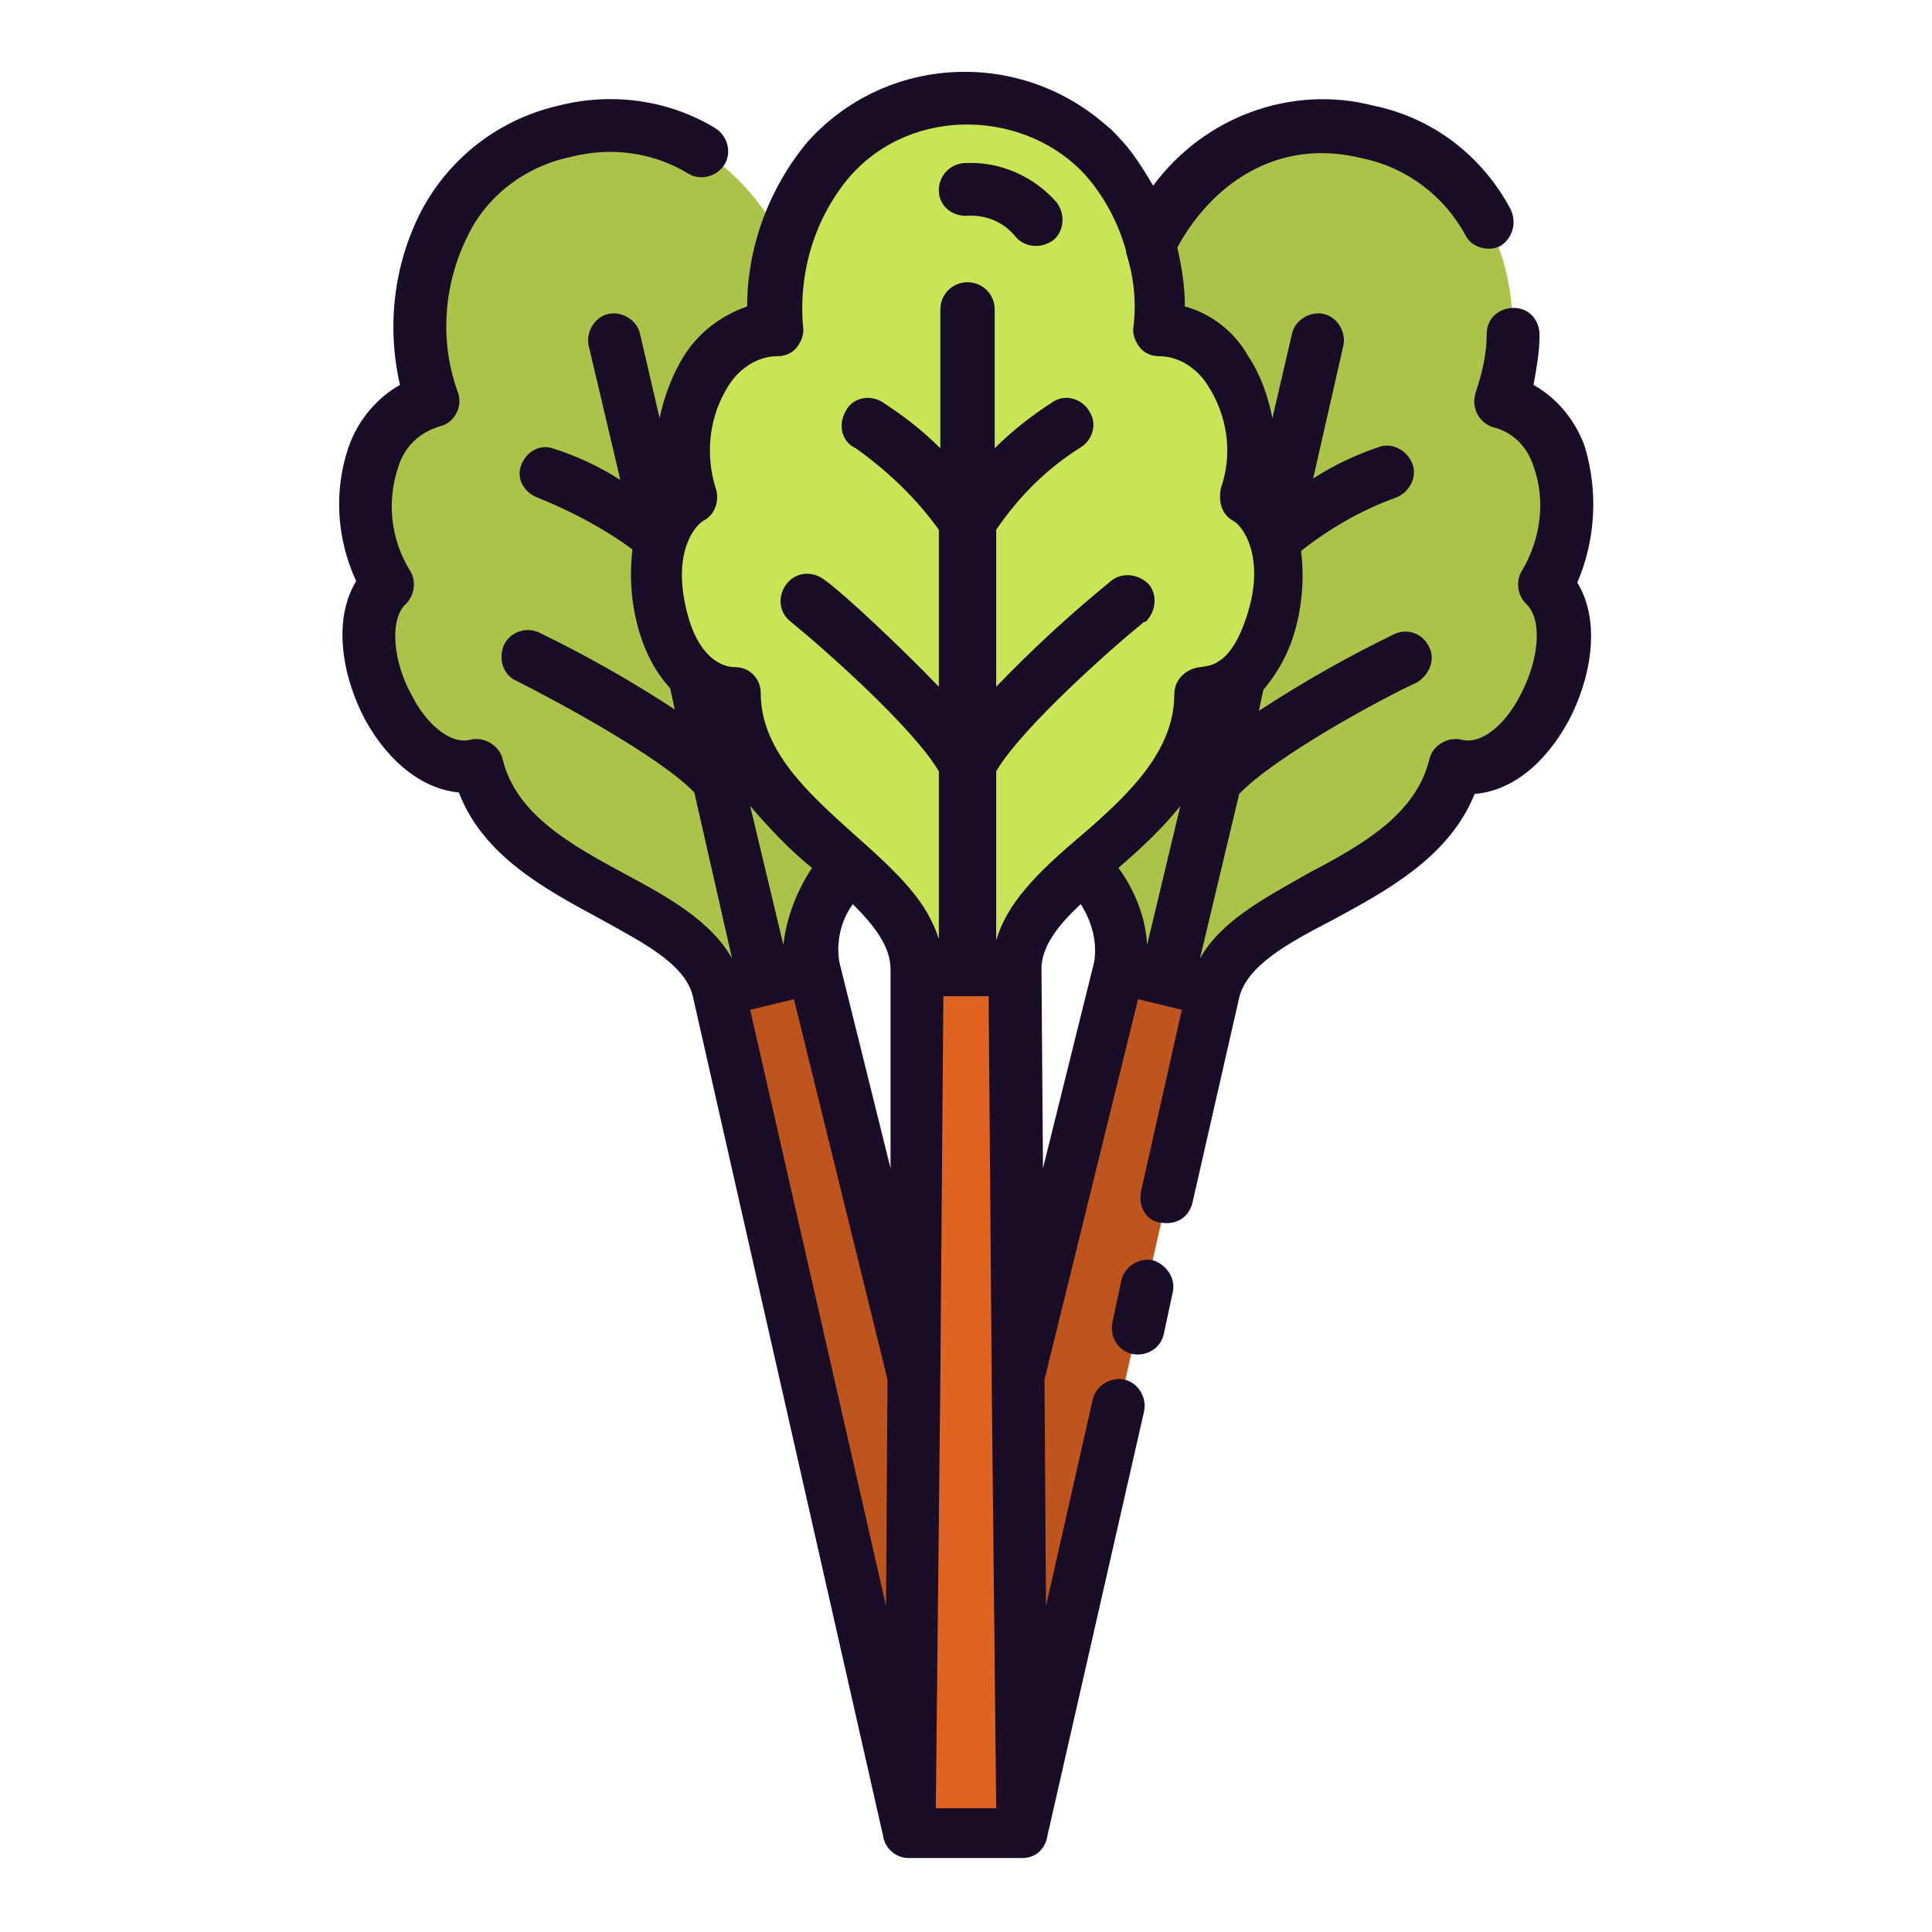 <svg id="Layer_1" enable-background="new 0 0 128 128" viewBox="0 0 128 128" xmlns="http://www.w3.org/2000/svg"><g><g><path d="m67.7 121.5-7.3-1.7 19-76.9 5.9 1.4z" fill="#be551c"/><path d="m102.3 38.7c3.5 3.3-.9 13.2-5.9 12-2 8.3-14.5 8.8-16 14.9l-1.4-.3-3.4-.8-1.4-.3c1.4-6.1-9.5-12.2-7.6-20.5-5-1.2-4.5-12 .1-13.4-.6-3.9 2.8-10.7 8.1-9.6.5-5.4 6.2-14.3 15.8-12s10.8 12.7 8.8 17.8c5.2 1.4 5.2 9 2.9 12.2z" fill="#aac348"/><path d="m60.3 121.5 7.3-1.7-19-76.9-5.9 1.4z" fill="#be551c"/><path d="m61.4 43.6c2 8.3-9 14.4-7.6 20.5l-1.4.3-3.4.9-1.4.3c-1.4-6.1-14-6.6-16-14.9-5 1.2-9.4-8.7-5.9-12-2.3-3.2-2.3-10.8 2.9-12.2-2-5.1-.9-15.5 8.8-17.8s15.3 6.5 15.9 12c5.3-1.1 8.7 5.7 8.1 9.6 4.5 1.3 5 12.1 0 13.3z" fill="#aac348"/><path d="m67.8 121.5h-7.6l.8-79.1h6z" fill="#df6421"/><path d="m79.3 46c0 8.5-12.1 11.9-12.1 18.2h-6.4c0-6.3-12.1-9.7-12.1-18.2-5.2 0-7.2-10.7-3-13-1.5-3.6.3-11 5.6-11.2-.7-5.4 2.8-15.3 12.7-15.3s13.4 9.9 12.7 15.3c5.4.1 7.1 7.5 5.6 11.2 4.1 2.3 2.2 13-3 13z" fill="#c7e554"/></g><path d="m77.7 85.6-.6 2.8c-.2.9-1.1 1.5-2.1 1.3-.9-.2-1.5-1.1-1.3-2.1l.6-2.8c.2-.9 1.2-1.5 2.1-1.3.9.3 1.5 1.2 1.3 2.1zm26.8-47c1.6 2.6.9 6.4-.6 9.2-1.6 2.9-3.8 4.6-6.2 4.8-1.7 4.2-5.8 6.4-9.5 8.4-2.9 1.5-5.6 3-6.1 5.1l-3.1 13.6c-.2.8-.9 1.5-2.1 1.3-1-.1-1.5-1.1-1.3-2.1l2.7-12-2.9-.7-6.2 25.2.1 15 3.1-13.7c.2-.9 1.2-1.5 2.1-1.3s1.5 1.2 1.3 2.1l-6.4 28.1c-.1.7-.6 1.5-1.7 1.5h-7.5c-.9 0-1.6-.7-1.7-1.5l-12.6-55.6c-.5-2.1-3.2-3.5-6.1-5.1-3.7-2-7.8-4.2-9.4-8.4-2.3-.2-4.6-1.9-6.2-4.8-1.5-2.8-2.2-6.6-.6-9.2-1.3-2.8-1.5-6-.5-8.9.6-1.7 1.8-3.2 3.4-4.1-.9-3.9-.4-8 1.4-11.5 1.9-3.6 5.2-6.1 9.1-7 3.5-.9 7.3-.4 10.4 1.5.8.5 1.1 1.6.6 2.4s-1.6 1.1-2.4.6c-2.3-1.4-5.1-1.8-7.8-1.1-2.9.6-5.5 2.5-6.8 5.2-1.6 3.2-1.9 6.9-.7 10.3.4.9-.1 2-1 2.3-1.5.4-2.5 1.4-2.9 2.7-.8 2.3-.5 4.8.7 6.8.5.7.4 1.7-.2 2.3-1.1 1-.9 3.8.4 6.1.8 1.6 2.4 3.3 3.9 2.9.9-.2 1.9.4 2.1 1.3.9 3.7 4.6 5.7 8.1 7.6 2.8 1.5 5.7 3.1 7.1 5.6l-2.5-11c-2.3-2.4-9.4-6.2-11.8-7.4-.9-.4-1.2-1.5-.8-2.4.4-.8 1.4-1.2 2.3-.8 3.1 1.5 6.1 3.2 9 5.1l-.3-1.4c-1.1-1.2-1.8-2.7-2.2-4.3s-.5-3.2-.3-4.9c-1.9-1.4-4-2.5-6.2-3.4-.9-.3-1.5-1.2-1.2-2.1s1.2-1.5 2.1-1.2c1.6.5 3.1 1.2 4.5 2.1l-2.1-8.9c-.2-.9.4-1.9 1.3-2.1s1.9.4 2.1 1.3l1.3 5.6c.3-1.4.8-2.8 1.6-4.1 1-1.6 2.5-2.7 4.2-3.3 0-4 1.5-7.9 4-10.9 5.2-5.8 14.1-6.2 19.9-1 .4.3.7.7 1 1 .8.9 1.4 1.9 2 2.9 3.4-4.6 9.2-6.7 14.6-5.3 3.9.8 7.2 3.3 9.1 6.9.4.9.1 1.9-.7 2.4-.8.4-1.9.1-2.3-.7-1.4-2.6-3.9-4.5-6.8-5.1-5.9-1.5-10.2 2-12.3 5.9.3 1.3.5 2.6.5 3.9 1.8.5 3.3 1.7 4.2 3.3.8 1.2 1.3 2.6 1.6 4.1l1.3-5.6c.2-.9 1.2-1.5 2.1-1.3s1.5 1.2 1.3 2.1l-2 8.8c1.4-.9 2.9-1.6 4.4-2.1.9-.3 1.9.3 2.2 1.2s-.3 1.9-1.2 2.2c-2.2.8-4.3 2-6.2 3.5.2 1.6.1 3.3-.3 4.9s-1.1 3-2.2 4.3l-.3 1.4c2.9-1.9 5.9-3.6 9-5.1.9-.4 1.9 0 2.3.9.4.8 0 1.8-.8 2.3-2.4 1.1-9.4 4.9-11.8 7.4l-2.6 10.9c1.4-2.5 4.3-4 7.1-5.6 3.6-1.9 7.2-3.9 8.1-7.6.2-.9 1.2-1.5 2.1-1.3 1.5.4 3.1-1.3 3.9-2.9 1.3-2.4 1.5-5.1.4-6.1-.6-.6-.7-1.6-.2-2.3 1.2-2.1 1.5-4.6.7-6.8-.4-1.3-1.4-2.3-2.7-2.6-.9-.3-1.5-1.3-1.1-2.4.4-1.2.7-2.5.7-3.8 0-1 .8-1.7 1.8-1.7s1.7.8 1.7 1.8c0 1.1-.2 2.2-.4 3.3 1.6.9 2.8 2.4 3.4 4.1.9 3 .7 6.2-.5 9zm-28.5 24 2.2-9.2c-1.2 1.5-2.6 2.8-4.1 4.1 1.1 1.5 1.8 3.3 1.9 5.1zm-30.5-22.1c.7 2.9 2.2 3.7 3.2 3.7s1.7.8 1.7 1.7c0 3.8 3.1 6.6 6.1 9.3 3.4 3 4.9 4.6 5.7 7v-11.1c-1.7-2.9-7.7-8.2-9.8-9.9-.8-.6-.9-1.7-.3-2.5s1.7-.9 2.5-.3c1.4 1 5.2 4.6 7.6 7.1v-10.4c-1.5-2.1-3.4-3.9-5.5-5.4-.9-.4-1.2-1.5-.7-2.4.4-.9 1.5-1.2 2.4-.7 1.4.9 2.7 1.9 3.9 3.1v-9.2c0-1 .8-1.8 1.8-1.8s1.8.8 1.8 1.8v9.2c1.2-1.2 2.5-2.2 3.9-3.1.8-.5 1.9-.2 2.4.7.5.8.2 1.9-.7 2.4-2.2 1.4-4 3.2-5.5 5.4v10.4c2.4-2.5 4.9-4.8 7.6-7 .7-.6 1.8-.5 2.5.2.6.7.5 1.8-.2 2.5 0 0 0 0-.1 0-2.1 1.7-8.1 7-9.8 9.9v11.2c.7-2.4 2.6-4.4 5.7-7 3-2.6 6.1-5.5 6.1-9.3 0-1 .8-1.7 1.7-1.8.6-.1 2.1 0 3.2-3.7s-.4-5.7-1-6c-.8-.4-1-1.4-.8-2.2.8-2.3.4-4.8-.9-6.8-.7-1.1-1.9-1.9-3.2-1.9-.5 0-1-.2-1.3-.6s-.5-.9-.4-1.4c.2-1.7 0-3.3-.5-4.9 0 0 0 0 0-.1-.5-1.8-1.4-3.5-2.6-4.9-3.9-4.4-11.5-4.8-15.7 0-2.3 2.7-3.4 6.3-3.1 9.9.1.5-.1 1-.4 1.4s-.8.6-1.3.6c-1.3 0-2.5.8-3.2 1.9-1.3 2-1.6 4.5-.9 6.8.3.8 0 1.8-.8 2.2-.5.3-2.1 2-1.1 6zm11 19.4c-.8 1.1-1.1 2.5-.9 3.8l3.4 13.7v-13.2c0-1.5-1.1-2.9-2.5-4.3zm-2.7-2.4c-1.5-1.2-2.8-2.6-4.1-4.1l2.2 9.2c.2-1.8.9-3.6 1.9-5.1zm-4.1 9.4 9 39.5.1-15-6.2-25.2zm12.3 52.9h4l-.3-28.5v-.1l-.2-25.2h-3l-.2 25.2v.1zm7.1-42.4 3.4-13.7c.2-1.4-.2-2.7-.9-3.8-1.5 1.4-2.6 2.8-2.6 4.3zm-5.1-63.1c1.3-.1 2.5.4 3.3 1.4.6.7 1.7.8 2.5.2.7-.6.8-1.7.2-2.5-1.5-1.7-3.7-2.7-6-2.6-1 0-1.8.8-1.8 1.8s.8 1.7 1.8 1.7z" fill="#190d28"/></g></svg>
